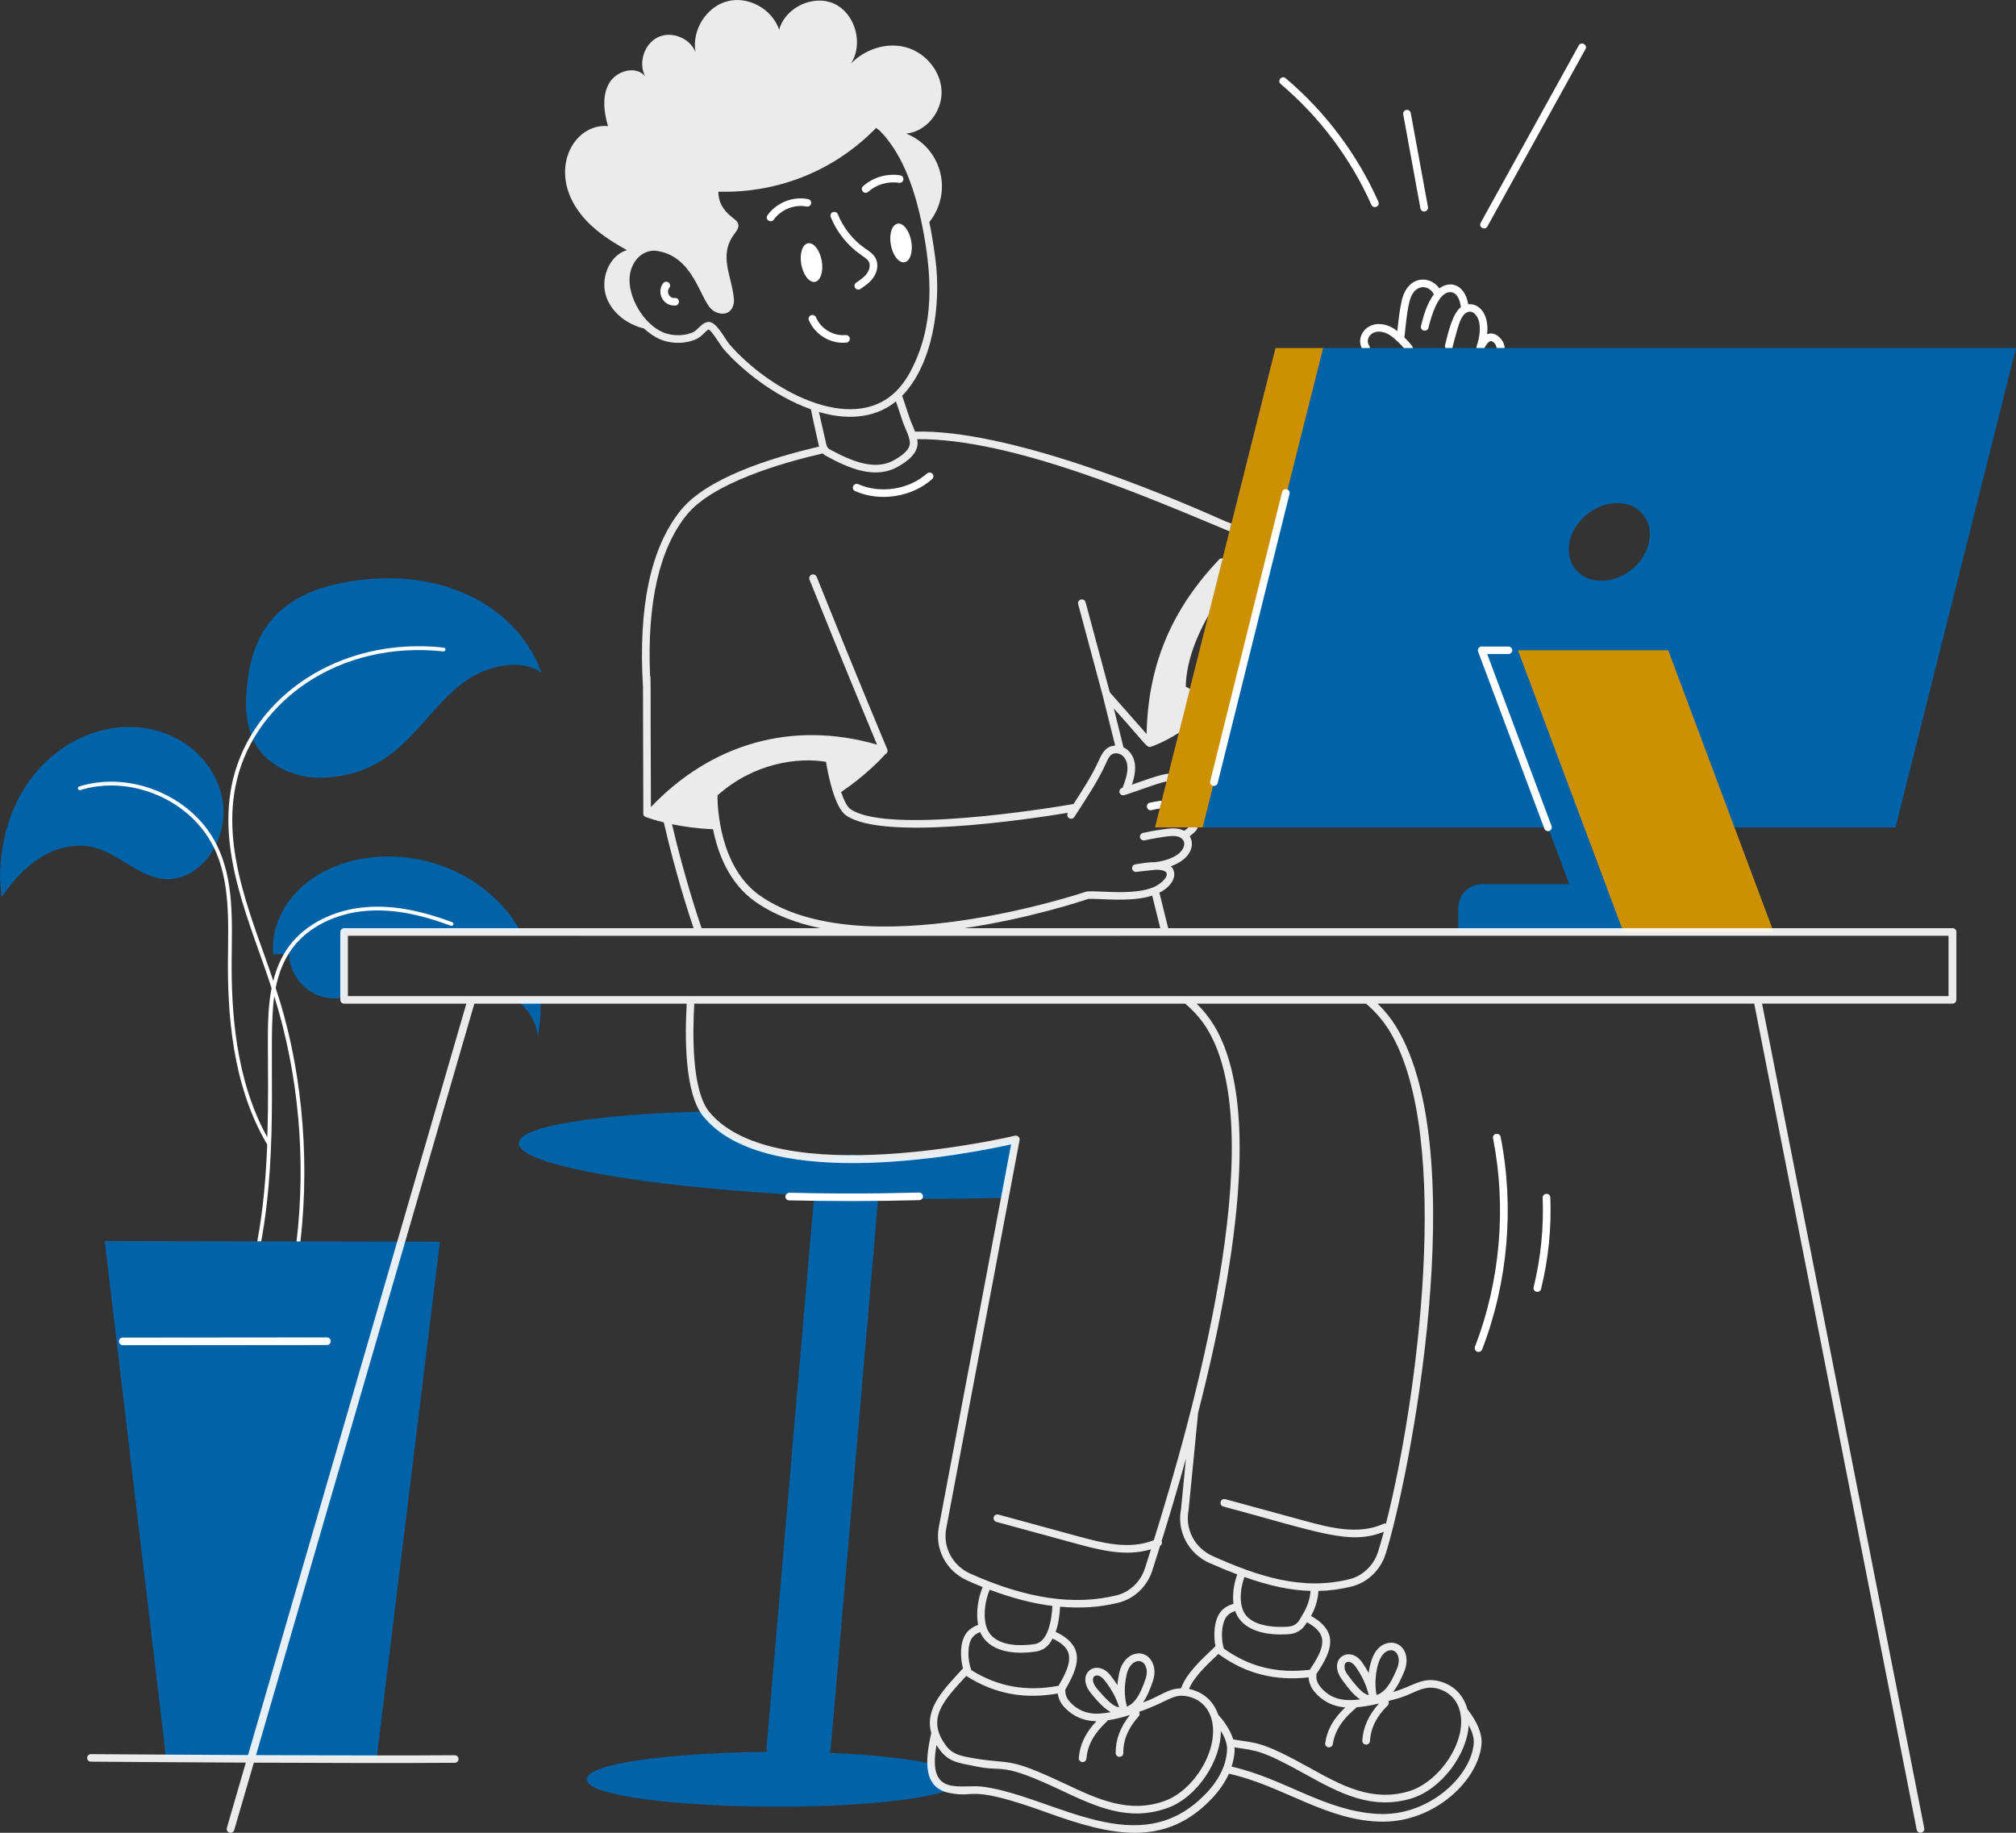 <svg width="66" height="60" viewBox="0 0 66 60" fill="none" xmlns="http://www.w3.org/2000/svg">
<rect x="0" y="0" width="66" height="60" fill="#333333" stroke="none"/>
<g clip-path="url(#clip0_343_98)">
<path d="M17.054 30.51H11.264V32.658C11.1 32.683 10.934 32.693 10.767 32.676C10.056 32.598 9.457 31.932 9.463 31.225L8.944 31.243C8.872 30.469 9.215 29.685 9.771 29.135C11.281 27.637 14.404 27.593 16.306 29.511C16.601 29.809 16.853 30.145 17.054 30.51Z" fill="#0062A7"/>
<path d="M17.604 33.942C17.57 33.467 17.293 33.036 16.91 32.732H17.693C17.715 33.137 17.683 33.545 17.603 33.942H17.604Z" fill="#0062A7"/>
<path d="M0 28.774C0.013 24.595 3.756 22.804 6.061 24.343C6.755 24.806 7.247 25.574 7.314 26.399C7.419 27.705 6.364 29.047 5.127 28.736C4.375 28.547 3.803 27.915 3.047 27.736C2.455 27.596 1.819 27.761 1.306 28.086C0.793 28.41 0.391 28.879 0.048 29.374" fill="#0062A7"/>
<path d="M8.376 24.382C8.001 23.735 8.012 22.933 8.116 22.193C8.382 20.267 9.535 19.348 11.454 19.035C14.637 18.513 17.019 19.997 17.723 22.02C17.186 21.631 16.379 21.733 15.77 21.999C13.897 22.817 13.443 25.379 10.532 25.462C9.699 25.486 8.79 25.097 8.376 24.384V24.382Z" fill="#0062A7"/>
<path d="M14.404 40.649L12.332 57.554L5.436 57.541L3.428 40.628C3.674 40.628 11.827 40.643 14.406 40.649H14.404Z" fill="#0062A7"/>
<path d="M31.137 58.58C28.633 59.498 19.209 59.232 19.209 58.249C19.209 57.365 27.047 57.022 30.477 57.734C30.486 58.191 30.666 58.499 31.137 58.579V58.58Z" fill="#0062A7"/>
<path d="M26.673 38.902L25.101 57.148C25.049 57.756 25.478 58.249 26.058 58.249C26.639 58.249 27.153 57.756 27.206 57.148L28.778 38.902C28.83 38.294 28.401 37.801 27.82 37.801C27.24 37.801 26.726 38.294 26.673 38.902Z" fill="#0062A7"/>
<path d="M33.255 37.3L32.894 39.21C25.773 39.447 16.943 38.487 16.982 37.418C17.003 36.871 19.474 36.484 23.055 36.384C23.078 36.422 23.106 36.461 23.134 36.493C25.393 39.191 33.252 37.3 33.252 37.3H33.255Z" fill="#0062A7"/>
<path d="M47.74 29.714V30.51H54.652V28.946H48.518C48.089 28.946 47.74 29.29 47.74 29.714Z" fill="#0062A7"/>
<path d="M43.318 11.395L39.373 27.086H62.057L65.999 11.395H43.316H43.318ZM53.988 17.742C53.844 18.443 53.145 19.012 52.423 19.012C51.701 19.012 51.241 18.442 51.384 17.742C51.528 17.04 52.229 16.47 52.946 16.47C53.663 16.47 54.131 17.04 53.987 17.742H53.988Z" fill="#0062A7"/>
<path d="M43.317 11.395L39.373 27.086H37.813C37.916 26.683 40.136 17.838 39.995 18.404C40.002 18.379 40.264 17.33 40.247 17.396H40.25C42.306 9.212 41.609 11.984 41.758 11.395H43.317Z" fill="#CC9000"/>
<path d="M49.69 21.288L53.142 30.51H58.065L54.614 21.288H49.69Z" fill="#CC9000"/>
<path d="M48.508 21.288L51.959 30.51H53.142L49.691 21.288H48.508Z" fill="#0062A7"/>
<path d="M6.989 27.714C7.545 28.84 7.472 30.173 7.462 31.44C7.452 33.09 7.577 35.499 8.748 37.468C8.707 38.534 8.617 39.597 8.423 40.638H8.552C9.142 37.431 8.756 34.113 8.979 32.613C9.781 35.193 10.023 37.952 9.709 40.641H9.835C10.173 37.708 9.825 34.713 9.025 32.346C9.12 31.865 9.288 31.422 9.577 31.036C10.087 30.35 10.992 29.896 11.998 29.819C12.822 29.755 13.698 29.911 14.764 30.307C14.795 30.317 14.83 30.301 14.843 30.269C14.856 30.238 14.837 30.203 14.807 30.191C13.724 29.788 12.828 29.631 11.989 29.697C10.945 29.776 10.006 30.25 9.472 30.963C9.214 31.31 9.049 31.696 8.947 32.114C8.295 30.14 7.205 27.82 7.753 25.543C8.38 22.926 11.129 20.958 14.514 21.325C14.548 21.327 14.578 21.302 14.581 21.269C14.587 21.235 14.56 21.206 14.527 21.2C11.124 20.832 8.287 22.788 7.628 25.515C7.06 27.889 8.226 30.273 8.891 32.35C8.671 33.476 8.833 34.667 8.751 37.231C7.69 35.32 7.574 33.029 7.584 31.443C7.593 30.163 7.671 28.819 7.098 27.662C6.317 26.077 4.295 25.217 2.592 25.746C2.559 25.756 2.541 25.791 2.551 25.824C2.56 25.856 2.597 25.876 2.63 25.865C4.274 25.354 6.23 26.185 6.987 27.717L6.989 27.714Z" fill="white"/>
<path d="M30.09 39.041C29.968 39.041 28.221 39.105 25.84 39.047C25.782 39.053 25.712 39.101 25.711 39.169C25.709 39.238 25.765 39.295 25.834 39.296C27.184 39.329 28.66 39.329 30.095 39.289C30.164 39.288 30.219 39.231 30.216 39.162C30.215 39.095 30.158 39.042 30.09 39.042V39.041Z" fill="white"/>
<path d="M28.189 8.346C28.392 8.483 28.416 8.515 28.443 8.567C28.505 8.683 28.461 8.838 28.39 8.94C28.301 9.068 28.164 9.163 28.029 9.254C27.973 9.293 27.957 9.37 27.997 9.426C28.035 9.482 28.114 9.497 28.171 9.458C28.317 9.359 28.482 9.247 28.597 9.08C28.735 8.88 28.761 8.634 28.665 8.451C28.59 8.311 28.463 8.229 28.332 8.14C27.933 7.868 27.613 7.468 27.43 7.014C27.405 6.95 27.331 6.921 27.267 6.945C27.202 6.97 27.171 7.042 27.196 7.105C27.398 7.603 27.75 8.044 28.189 8.343V8.346Z" fill="white"/>
<path d="M27.708 11.216C27.777 11.209 27.827 11.148 27.82 11.079C27.813 11.011 27.749 10.962 27.681 10.969C27.283 11.008 26.871 10.762 26.714 10.388C26.687 10.325 26.613 10.294 26.549 10.321C26.486 10.348 26.454 10.42 26.481 10.483C26.685 10.969 27.208 11.269 27.708 11.215V11.216Z" fill="white"/>
<path d="M26.682 9.227C26.866 9.192 26.964 8.88 26.901 8.532C26.837 8.184 26.636 7.929 26.451 7.964C26.267 7.999 26.17 8.311 26.233 8.659C26.297 9.008 26.498 9.262 26.682 9.227Z" fill="white"/>
<path d="M29.165 8.017C29.229 8.366 29.43 8.62 29.614 8.585C29.798 8.55 29.896 8.238 29.832 7.89C29.768 7.542 29.567 7.287 29.383 7.322C29.199 7.357 29.101 7.669 29.165 8.017Z" fill="white"/>
<path d="M22.089 9.755C21.923 9.777 21.801 9.567 21.912 9.42C21.953 9.366 21.941 9.287 21.886 9.247C21.831 9.206 21.752 9.217 21.71 9.272C21.481 9.577 21.709 10.036 22.116 10.001C22.276 9.984 22.261 9.742 22.09 9.753L22.089 9.755Z" fill="white"/>
<path d="M28.423 6.279C28.697 6.037 29.075 5.926 29.43 5.985C29.599 6.007 29.631 5.767 29.471 5.74C29.039 5.67 28.585 5.803 28.256 6.094C28.133 6.205 28.3 6.388 28.423 6.279Z" fill="white"/>
<path d="M26.405 6.761C26.569 6.793 26.617 6.55 26.454 6.518C25.957 6.419 25.423 6.631 25.126 7.047C25.028 7.182 25.238 7.321 25.331 7.191C25.569 6.859 26.011 6.683 26.405 6.761Z" fill="white"/>
<path d="M44.924 10.644C44.629 10.741 44.428 11.076 44.581 11.395H44.851C44.851 11.335 44.799 11.303 44.782 11.209C44.759 11.075 44.857 10.927 45.004 10.878C45.14 10.832 45.313 10.86 45.482 10.959C45.649 11.057 45.926 11.346 45.962 11.394H46.251C46.251 11.366 46.241 11.341 46.222 11.317C46.108 11.176 46.044 11.113 45.977 11.047C46.03 10.602 46.047 10.28 46.142 9.876C46.282 9.287 46.762 9.293 46.942 9.634C46.718 9.935 46.605 10.327 46.52 10.673C46.503 10.741 46.545 10.808 46.612 10.823C46.677 10.838 46.746 10.801 46.764 10.732C46.847 10.387 47.071 9.606 47.438 9.566C47.691 9.536 47.799 9.808 47.827 10.057C47.571 10.237 47.418 10.836 47.307 11.306C47.302 11.336 47.307 11.367 47.323 11.392H47.542C47.564 11.364 47.52 11.453 47.71 10.787C47.776 10.563 47.854 10.308 48.018 10.231C48.218 10.122 48.395 10.352 48.431 10.578C48.494 10.998 48.333 11.308 48.333 11.392H48.598C48.695 11.206 48.77 11.173 48.799 11.166C48.833 11.16 48.871 11.181 48.918 11.225C48.959 11.265 48.98 11.327 49.003 11.392H49.258C49.258 11.164 49.008 10.876 48.752 10.921C48.729 10.927 48.708 10.934 48.685 10.942C48.762 10.259 48.402 9.924 48.075 9.961C48.072 9.961 48.069 9.961 48.068 9.964C47.957 9.304 47.467 9.174 47.122 9.443C46.806 8.995 46.089 9.022 45.895 9.82C45.815 10.17 45.786 10.466 45.746 10.841C45.535 10.659 45.204 10.546 44.925 10.643L44.924 10.644Z" fill="white"/>
<path d="M37.672 26.523C37.679 26.523 37.69 26.521 37.697 26.521C37.785 26.5 37.877 26.483 37.968 26.468L38.033 26.219C37.989 26.205 37.741 26.258 37.646 26.277C37.499 26.309 37.522 26.525 37.672 26.525V26.523Z" fill="white"/>
<path d="M49.509 21.29C49.509 21.221 49.452 21.165 49.383 21.165H48.508C48.42 21.165 48.359 21.252 48.39 21.331L50.56 27.128C50.584 27.192 50.656 27.224 50.721 27.201C50.786 27.177 50.819 27.105 50.795 27.041L48.689 21.413H49.383C49.452 21.413 49.509 21.357 49.509 21.288V21.29Z" fill="white"/>
<path d="M41.974 16.106L39.62 25.575C39.603 25.642 39.644 25.709 39.712 25.725C39.777 25.742 39.847 25.701 39.864 25.634L42.218 16.165C42.235 16.098 42.194 16.03 42.126 16.015C42.058 15.998 41.99 16.04 41.974 16.106Z" fill="white"/>
<path opacity="0.9" d="M63.917 30.387H38.245L37.956 29.224C38.492 28.953 38.532 28.542 38.332 28.359C38.988 28.125 39.128 27.663 38.948 27.375C39.023 27.322 39.206 27.178 39.206 27.087H38.91C38.867 27.126 38.818 27.164 38.764 27.198C38.547 27.076 38.258 27.121 38.013 27.16C37.877 27.182 37.825 27.18 37.418 27.268C37.35 27.282 37.308 27.349 37.322 27.416C37.336 27.483 37.406 27.526 37.472 27.511C37.628 27.477 37.792 27.444 37.935 27.423C38.18 27.391 38.595 27.279 38.738 27.511C38.837 27.675 38.687 27.882 38.548 27.977C38.36 28.104 38.136 28.181 37.825 28.224C37.602 28.224 37.382 28.261 37.166 28.297C37.098 28.308 37.053 28.37 37.063 28.437C37.073 28.504 37.138 28.552 37.203 28.542C37.343 28.524 37.832 28.475 37.852 28.472C38.09 28.475 38.158 28.532 38.176 28.556C38.281 28.698 37.983 28.956 37.764 29.045C37.121 29.315 36.023 29.157 35.601 29.181C35.59 29.181 35.578 29.184 35.567 29.188C35.493 29.213 28.215 31.661 24.877 29.318C23.548 28.385 23.487 26.389 23.489 26.04C24.668 24.982 26.113 24.784 27.042 24.94C27.113 25.385 27.327 26.441 27.704 26.698C28.903 27.519 33.488 26.851 34.962 26.609L34.959 26.613C34.923 26.67 34.94 26.747 34.999 26.784C35.059 26.82 35.135 26.803 35.172 26.744C35.566 26.137 35.954 25.557 36.216 24.971C36.268 24.852 36.315 24.757 36.389 24.704C36.505 24.62 36.682 24.666 36.774 24.762C37.029 25.03 36.872 25.474 36.751 25.788C36.583 25.84 36.636 26.037 36.772 26.037C36.86 26.037 38.02 25.586 38.193 25.586L38.255 25.335C38.114 25.3 37.194 25.641 37.056 25.689C37.189 25.308 37.237 24.884 36.958 24.592C36.907 24.537 36.846 24.497 36.781 24.466L36.465 23.195C37.594 24.449 37.533 24.495 37.704 24.438C37.72 24.433 38.091 24.308 38.597 23.988C39.271 21.305 38.686 23.635 38.958 22.551C38.898 22.52 38.852 22.498 38.819 22.48C38.837 21.762 39.083 20.996 39.561 20.148C39.568 20.123 40.029 18.288 39.999 18.404L40.03 18.284C39.986 18.274 39.937 18.284 39.907 18.319C38.464 19.845 37.587 21.614 37.537 24.03L36.333 22.665L35.54 19.715C35.522 19.649 35.454 19.61 35.386 19.627C35.319 19.645 35.278 19.712 35.297 19.779L36.097 22.757L36.508 24.409C36.219 24.423 36.09 24.634 35.985 24.869C35.761 25.37 35.448 25.854 35.144 26.322C34.308 26.465 29.052 27.317 27.845 26.49C27.732 26.413 27.626 26.195 27.537 25.929C28.342 25.385 28.857 24.834 28.985 24.69C29.045 24.662 29.075 24.592 29.048 24.53C29.038 24.508 28.073 22.213 26.735 18.882C26.709 18.82 26.636 18.787 26.572 18.812C26.508 18.838 26.476 18.91 26.501 18.973C27.587 21.676 28.429 23.697 28.712 24.377C25.912 23.568 23.269 24.363 21.31 26.42C21.29 21.906 21.313 22.189 21.282 22.132C21.18 19.748 21.581 17.975 22.476 16.863C23.323 15.808 25.6 15.151 26.936 14.844C26.964 14.874 26.997 14.9 27.031 14.918C27.8 15.339 28.654 15.706 29.409 15.271C29.58 15.17 29.936 14.962 30.021 14.646C30.049 14.54 30.042 14.471 30.026 14.377C33.127 14.346 37.539 16.264 40.227 17.384C40.234 17.387 40.242 17.39 40.248 17.394H40.251C40.258 17.368 40.319 17.116 40.313 17.142L40.078 17.049C38.006 16.121 33.001 14.047 29.957 14.13C29.889 13.944 29.83 13.837 29.784 13.7H29.783C29.766 13.643 29.711 13.475 29.536 12.956C30.515 11.953 30.831 10.03 30.62 8.451C30.536 7.838 30.484 7.561 30.424 7.272C31.24 6.233 30.774 4.802 29.665 4.374C30.318 4.315 30.844 3.66 30.825 2.992C30.807 2.325 30.294 1.722 29.66 1.548C29.028 1.375 28.321 1.607 27.858 2.08C28.276 1.441 28.003 0.45 27.32 0.127C26.637 -0.193 25.716 0.232 25.507 0.971C25.275 0.288 24.488 -0.14 23.806 0.043C23.123 0.224 22.643 0.99 22.769 1.701C22.578 1.238 21.98 1.006 21.537 1.22C21.094 1.434 20.89 2.052 21.119 2.495C20.812 2.132 20.17 2.318 19.938 2.732C19.703 3.15 19.773 3.672 19.904 4.129C18.769 4.023 17.897 5.606 19.024 7.024C19.421 7.526 19.968 7.88 20.523 8.188C19.935 8.366 19.643 9.129 19.85 9.721C20.04 10.257 20.543 10.622 21.088 10.756C21.235 10.896 21.416 11.026 21.608 11.106C21.999 11.274 22.51 11.259 22.851 11.072C22.921 11.033 22.982 10.974 23.041 10.917C23.086 10.873 23.173 10.785 23.203 10.787C23.305 10.83 23.602 11.329 23.69 11.429C24.249 12.075 25.326 12.966 26.547 13.399C26.548 13.434 26.808 14.595 26.814 14.621C25.178 15.001 23.12 15.665 22.28 16.712C21.303 17.927 20.89 19.871 21.05 22.491C21.068 28.887 21.058 25.719 21.061 26.635C21.061 26.732 21.129 26.742 21.223 26.775C21.239 26.781 21.424 26.847 21.731 26.922C22.118 28.598 22.552 29.931 22.707 30.387H11.267C11.198 30.387 11.141 30.443 11.141 30.511V32.734C11.141 32.802 11.198 32.858 11.267 32.858H15.267L8.12 57.456C5.402 57.443 3.024 57.425 2.979 57.425C2.909 57.425 2.854 57.48 2.853 57.548C2.853 57.617 2.908 57.672 2.977 57.672C3.022 57.672 5.358 57.691 8.048 57.703L7.426 59.842C7.406 59.908 7.446 59.976 7.512 59.996C7.579 60.014 7.648 59.978 7.668 59.91L8.31 57.705C9.995 57.712 13.195 57.724 14.887 57.709C14.957 57.709 15.013 57.652 15.012 57.584C15.012 57.516 14.957 57.463 14.886 57.461C13.396 57.474 10.783 57.468 8.382 57.457L15.529 32.858H22.482C22.425 33.851 22.391 35.816 23.044 36.573C25.156 39.098 31.858 37.742 33.101 37.465L30.739 49.974C30.591 50.707 30.975 51.434 31.671 51.743C31.839 51.819 32.007 51.889 32.171 51.956C32.018 52.324 31.946 52.779 32.022 53.194C31.854 53.255 31.72 53.348 31.631 53.471C31.42 53.758 31.433 54.265 31.525 54.618C30.943 55.261 30.255 55.912 30.488 56.735C30.286 57.631 30.199 58.547 31.118 58.703C31.982 58.87 31.672 58.397 34.297 59.345C36.382 60.099 38.132 60.489 39.659 58.895C39.859 58.687 40.078 58.404 40.233 58.067C42 58.454 43.452 59.636 45.279 59.636C46.994 59.636 48.41 58.266 48.503 57.093C48.539 56.622 48.171 56.12 48.038 55.953C47.916 55.484 47.575 55.148 47.095 55.033C46.528 54.899 46.234 55.222 45.608 55.389C45.776 55.177 45.888 54.919 45.969 54.728C46.214 54.152 45.861 53.664 45.391 53.8C45 53.914 44.864 54.367 44.807 54.767C44.745 54.651 44.673 54.537 44.592 54.419C44.178 53.832 43.421 54.316 43.956 55.016C44.122 55.237 44.297 55.485 44.53 55.633C44.016 55.698 43.569 55.646 43.224 55.219C43.048 55 43.108 54.864 43.095 54.805C43.333 54.449 43.663 53.935 43.51 53.504C43.426 53.268 43.224 53.068 42.921 52.902C43.041 52.682 43.143 52.412 43.164 52.083C43.533 52.075 43.891 52.027 44.252 51.937C44.769 51.808 45.194 51.401 45.362 50.875C46.147 48.387 48.231 37.749 45.711 33.619C45.542 33.342 45.337 33.086 45.099 32.855H57.43L62.749 59.898C62.781 60.06 63.029 60.013 62.996 59.85L57.686 32.855H63.922C63.992 32.855 64.048 32.8 64.048 32.731V30.508C64.048 30.44 63.992 30.384 63.922 30.384L63.917 30.387ZM23.878 11.267C23.732 11.1 23.467 10.539 23.205 10.539C22.998 10.539 22.851 10.785 22.727 10.855C22.453 11.005 22.024 11.015 21.704 10.878C21.079 10.617 20.534 9.715 20.618 9.023C20.669 8.598 20.973 8.199 21.439 8.205C22.701 8.343 22.902 9.773 23.296 10.127C23.456 10.271 23.717 10.328 23.882 10.191C23.997 10.096 24.04 9.934 24.027 9.784C23.963 9.047 23.514 8.37 24.034 7.67C24.105 7.575 24.192 7.472 24.173 7.354C24.154 7.247 24.051 7.179 23.965 7.112C23.637 6.856 23.513 6.567 23.518 6.276C23.612 6.256 26.321 6.524 28.592 4.28C28.621 4.251 28.651 4.22 28.681 4.189C28.722 4.217 28.762 4.246 28.8 4.277C29.451 4.937 29.91 5.97 30.198 7.419C30.512 9.027 30.61 10.633 29.815 12.145C29.672 12.418 29.501 12.651 29.305 12.839C27.851 14.226 25.177 12.769 23.878 11.268V11.267ZM29.334 13.144C29.572 13.857 29.536 13.753 29.545 13.779C29.628 14.032 29.834 14.367 29.777 14.584C29.718 14.802 29.422 14.976 29.28 15.058C28.648 15.423 27.884 15.103 27.15 14.702C27.11 14.681 27.068 14.618 27.059 14.576C27.053 14.551 26.794 13.415 26.81 13.488C27.925 13.813 28.765 13.602 29.332 13.142L29.334 13.144ZM35.631 29.427C36.03 29.41 37.02 29.546 37.721 29.321L37.986 30.387H31.562C33.669 30.075 35.396 29.507 35.63 29.427H35.631ZM21.999 26.982C22.357 27.056 22.819 27.126 23.344 27.147C23.498 27.926 23.864 28.913 24.728 29.52C25.34 29.949 26.071 30.222 26.86 30.387H22.969C22.85 30.041 22.404 28.707 22 26.984L21.999 26.982ZM30.981 50.02L33.379 37.324C33.396 37.235 33.314 37.159 33.226 37.18C33.148 37.2 25.416 39.022 23.232 36.414C22.632 35.709 22.677 33.777 22.729 32.858H38.803C39.097 33.107 39.34 33.387 39.526 33.692C41.659 37.196 38.99 46.518 37.774 50.422C36.962 50.743 36.091 50.511 35.264 50.286L32.686 49.583C32.618 49.564 32.55 49.603 32.532 49.669C32.514 49.735 32.553 49.803 32.62 49.822L35.197 50.525C36.023 50.75 36.852 50.967 37.68 50.72C37.617 50.922 37.559 51.106 37.486 51.332C37.347 51.776 36.991 52.118 36.557 52.226C35.166 52.569 33.6 52.337 31.77 51.518C31.181 51.257 30.856 50.643 30.981 50.022V50.02ZM39.597 51.167C39.917 51.31 40.217 51.433 40.505 51.542C40.395 51.854 40.344 52.176 40.381 52.503C40.209 52.555 40.07 52.637 39.972 52.753C39.742 53.026 39.721 53.534 39.791 53.892C39.36 54.31 38.849 54.753 38.666 55.27C38.209 55.281 37.966 55.547 37.421 55.733C37.574 55.511 37.669 55.247 37.737 55.053C37.823 54.805 37.815 54.591 37.713 54.397C37.468 53.935 36.795 54.074 36.644 54.756C36.612 54.898 36.591 55.033 36.581 55.166C36.512 55.054 36.432 54.944 36.343 54.833C35.893 54.276 35.166 54.801 35.747 55.471C35.931 55.691 36.135 55.926 36.364 56.05C36.239 56.074 36.111 56.092 35.979 56.099C35.597 56.12 35.273 55.986 35.029 55.72C34.845 55.519 34.889 55.37 34.873 55.317C35.087 54.947 35.382 54.412 35.2 53.993C35.1 53.759 34.88 53.57 34.559 53.423C34.641 53.2 34.688 52.935 34.705 52.599C35.331 52.654 35.95 52.632 36.62 52.467C37.138 52.338 37.563 51.931 37.727 51.406C37.812 51.139 37.879 50.929 37.979 50.608C38.033 50.575 38.056 50.51 38.029 50.451C38.255 49.721 38.536 48.794 38.826 47.75L38.665 49.401C38.52 50.131 38.904 50.858 39.597 51.17V51.167ZM42.54 53.035C42.47 53.156 42.336 53.24 42.19 53.251C41.895 53.275 40.922 53.303 40.691 52.709C40.561 52.381 40.622 51.963 40.74 51.626C41.554 51.916 42.252 52.064 42.905 52.082C42.868 52.577 42.623 52.875 42.54 53.035ZM36.887 54.811C36.988 54.36 37.356 54.263 37.489 54.513C37.559 54.644 37.563 54.791 37.499 54.972C37.397 55.264 37.23 55.741 36.893 55.868C36.798 55.511 36.805 55.175 36.887 54.809V54.811ZM36.638 55.892C36.513 55.867 36.387 55.836 35.937 55.31C35.584 54.906 35.901 54.689 36.145 54.99C36.38 55.281 36.539 55.57 36.638 55.893V55.892ZM34.454 52.573C34.431 53.015 34.319 53.759 33.872 53.823C33.186 53.923 32.386 53.839 32.263 53.138C32.199 52.816 32.253 52.397 32.4 52.043C33.123 52.314 33.805 52.493 34.453 52.574L34.454 52.573ZM31.829 53.614C31.887 53.535 31.974 53.472 32.087 53.428C32.375 54.084 33.192 54.172 33.907 54.068C34.132 54.036 34.334 53.904 34.448 53.658C34.451 53.653 34.454 53.647 34.457 53.643C35.23 53.994 35.074 54.462 34.656 55.187C33.605 55.387 32.669 55.219 31.8 54.676C31.675 54.36 31.66 53.843 31.828 53.614H31.829ZM31.633 54.865C32.603 55.482 33.576 55.625 34.632 55.44C34.647 55.596 34.717 55.751 34.842 55.886C35.117 56.186 35.477 56.344 35.892 56.348C35.533 56.734 35.349 57.121 35.318 57.552C35.312 57.621 35.365 57.679 35.434 57.685C35.437 57.685 35.44 57.685 35.444 57.685C35.509 57.685 35.564 57.635 35.569 57.57C35.6 57.137 35.815 56.748 36.246 56.347C36.254 56.338 36.26 56.327 36.267 56.317C36.519 56.281 36.76 56.218 36.992 56.142C36.678 56.535 36.519 56.955 36.525 57.393C36.525 57.461 36.581 57.514 36.651 57.514H36.652C36.721 57.514 36.777 57.457 36.775 57.389C36.77 56.965 36.934 56.57 37.279 56.186C37.316 56.144 37.319 56.085 37.291 56.04C38.267 55.702 38.377 55.449 38.839 55.528C39.251 55.598 39.551 55.871 39.663 56.278C39.931 57.254 39.099 58.601 38.146 58.951C36.968 59.382 35.955 58.91 34.853 58.39C32.911 57.472 33.128 57.783 31.828 57.552C31.489 57.491 31.198 57.438 30.998 57.182C30.298 56.282 30.876 55.691 31.631 54.867L31.633 54.865ZM39.472 58.723C37.287 61.007 34.529 58.824 32.206 58.495C31.454 58.387 30.344 58.88 30.66 57.128C31.011 57.7 31.324 57.696 31.973 57.831C32.907 58.022 32.72 57.654 34.746 58.612C35.921 59.168 36.975 59.643 38.234 59.183C39.218 58.824 39.98 57.608 39.968 56.664C40.087 56.856 40.173 57.063 40.172 57.246C40.163 57.875 39.788 58.398 39.473 58.726L39.472 58.723ZM45.106 59.383C43.35 59.282 42.068 58.231 40.319 57.833C40.384 57.636 40.427 57.425 40.418 57.204C41.139 57.316 41.288 57.279 42.742 58.087C43.853 58.701 44.894 59.26 46.187 58.882C47.201 58.582 48.032 57.415 48.083 56.478C48.19 56.677 48.263 56.889 48.248 57.072C48.163 58.151 46.769 59.473 45.106 59.382V59.383ZM45.457 54.037C45.588 53.998 45.697 54.048 45.754 54.174C45.814 54.31 45.807 54.456 45.732 54.633C45.61 54.919 45.413 55.384 45.068 55.489C44.972 55.078 45.05 54.156 45.456 54.037H45.457ZM44.15 54.867C44.091 54.788 44.027 54.697 44.02 54.605C44.011 54.477 44.033 54.441 44.099 54.412C44.188 54.37 44.319 54.475 44.378 54.56C44.593 54.865 44.732 55.165 44.81 55.493C44.687 55.46 44.564 55.421 44.149 54.867H44.15ZM44.038 55.899C43.654 56.261 43.445 56.636 43.385 57.064C43.375 57.133 43.424 57.194 43.493 57.204C43.499 57.204 43.504 57.204 43.51 57.204C43.572 57.204 43.626 57.159 43.635 57.098C43.735 56.377 44.368 55.962 44.415 55.892C44.67 55.871 44.914 55.825 45.149 55.766C44.809 56.138 44.623 56.547 44.599 56.984C44.596 57.053 44.649 57.112 44.718 57.114H44.725C44.792 57.114 44.847 57.063 44.851 56.997C44.874 56.573 45.064 56.191 45.433 55.829C45.473 55.79 45.479 55.733 45.455 55.685C45.846 55.577 45.86 55.589 46.224 55.426C46.496 55.306 46.731 55.201 47.032 55.272C47.433 55.369 47.705 55.64 47.799 56.038C48.035 57.012 47.116 58.347 46.116 58.643C44.909 58.997 43.929 58.457 42.867 57.868C41.257 56.976 41.139 57.075 40.374 56.944C40.265 56.582 39.995 56.258 39.881 56.135C39.731 55.689 39.388 55.386 38.925 55.292C39.097 54.879 39.534 54.485 39.888 54.145C40.799 54.812 41.767 55.03 42.843 54.913C42.847 55.067 42.908 55.226 43.023 55.37C43.278 55.686 43.629 55.865 44.04 55.896L44.038 55.899ZM42.883 54.663C41.819 54.794 40.898 54.567 40.067 53.969C39.964 53.644 39.982 53.128 40.166 52.91C40.228 52.834 40.319 52.779 40.437 52.741C40.672 53.412 41.495 53.552 42.21 53.497C42.435 53.479 42.642 53.363 42.771 53.132C42.776 53.124 42.781 53.117 42.786 53.109C43.53 53.506 43.35 53.96 42.883 54.661V54.663ZM45.489 33.749C47.588 37.19 46.371 45.984 45.374 49.88C45.347 49.873 45.317 49.873 45.29 49.886C44.466 50.262 43.511 50.005 42.693 49.782L40.115 49.079C39.952 49.037 39.89 49.275 40.048 49.318C43.18 50.16 44.188 50.595 45.304 50.146C45.239 50.388 45.176 50.608 45.115 50.802C44.973 51.245 44.616 51.588 44.183 51.697C42.629 52.083 41.194 51.608 39.7 50.941C39.112 50.676 38.788 50.062 38.913 49.433C38.944 49.107 38.798 50.612 39.224 46.251C40.843 39.926 41.017 35.657 39.741 33.562C39.587 33.31 39.397 33.074 39.176 32.857H44.721C45.028 33.118 45.288 33.418 45.489 33.749ZM63.791 32.609H11.39V30.634C15.131 30.634 20.776 30.64 63.791 30.634V32.609Z" fill="white"/>
<path d="M48.694 7.414L51.905 1.608C51.984 1.464 51.764 1.344 51.684 1.49L48.473 7.296C48.394 7.44 48.615 7.557 48.694 7.414Z" fill="white"/>
<path d="M46.648 6.922C46.716 6.91 46.762 6.845 46.749 6.778L46.185 3.698C46.172 3.631 46.106 3.585 46.039 3.599C45.971 3.611 45.926 3.676 45.939 3.743L46.502 6.823C46.515 6.893 46.584 6.936 46.648 6.922Z" fill="white"/>
<path d="M44.896 6.705C44.963 6.855 45.194 6.756 45.126 6.606C44.439 5.059 43.391 3.66 42.09 2.561C42.038 2.516 41.959 2.522 41.913 2.575C41.868 2.627 41.874 2.705 41.927 2.75C43.198 3.825 44.225 5.193 44.896 6.705Z" fill="white"/>
<path d="M4.02 43.789C3.95 43.789 3.894 43.845 3.894 43.913C3.894 43.982 3.95 44.038 4.02 44.038L10.702 44.032C10.771 44.032 10.828 43.977 10.828 43.908C10.828 43.839 10.771 43.783 10.702 43.783L4.02 43.789Z" fill="white"/>
<path d="M48.978 37.119C48.91 37.131 48.866 37.197 48.879 37.264C49.326 39.519 49.115 41.944 48.287 44.091C48.255 44.172 48.316 44.259 48.404 44.259C48.455 44.259 48.503 44.228 48.522 44.179C49.367 41.989 49.583 39.516 49.127 37.217C49.114 37.15 49.046 37.106 48.979 37.119H48.978Z" fill="white"/>
<path d="M50.504 39.211C50.542 40.196 50.443 41.18 50.208 42.139C50.191 42.206 50.233 42.273 50.3 42.288C50.365 42.304 50.434 42.266 50.452 42.197C50.692 41.218 50.794 40.21 50.755 39.203C50.748 39.035 50.497 39.05 50.504 39.212V39.211Z" fill="white"/>
<path d="M30.349 15.5C29.754 16.028 28.827 16.172 28.097 15.851C28.034 15.823 27.959 15.851 27.931 15.914C27.903 15.977 27.931 16.05 27.995 16.078C28.806 16.435 29.846 16.279 30.517 15.685C30.568 15.639 30.574 15.56 30.527 15.51C30.48 15.458 30.401 15.456 30.35 15.5H30.349Z" fill="white"/>
</g>
<defs>
<clipPath id="clip0_343_98">
<rect width="66" height="60" fill="white"/>
</clipPath>
</defs>
</svg>
